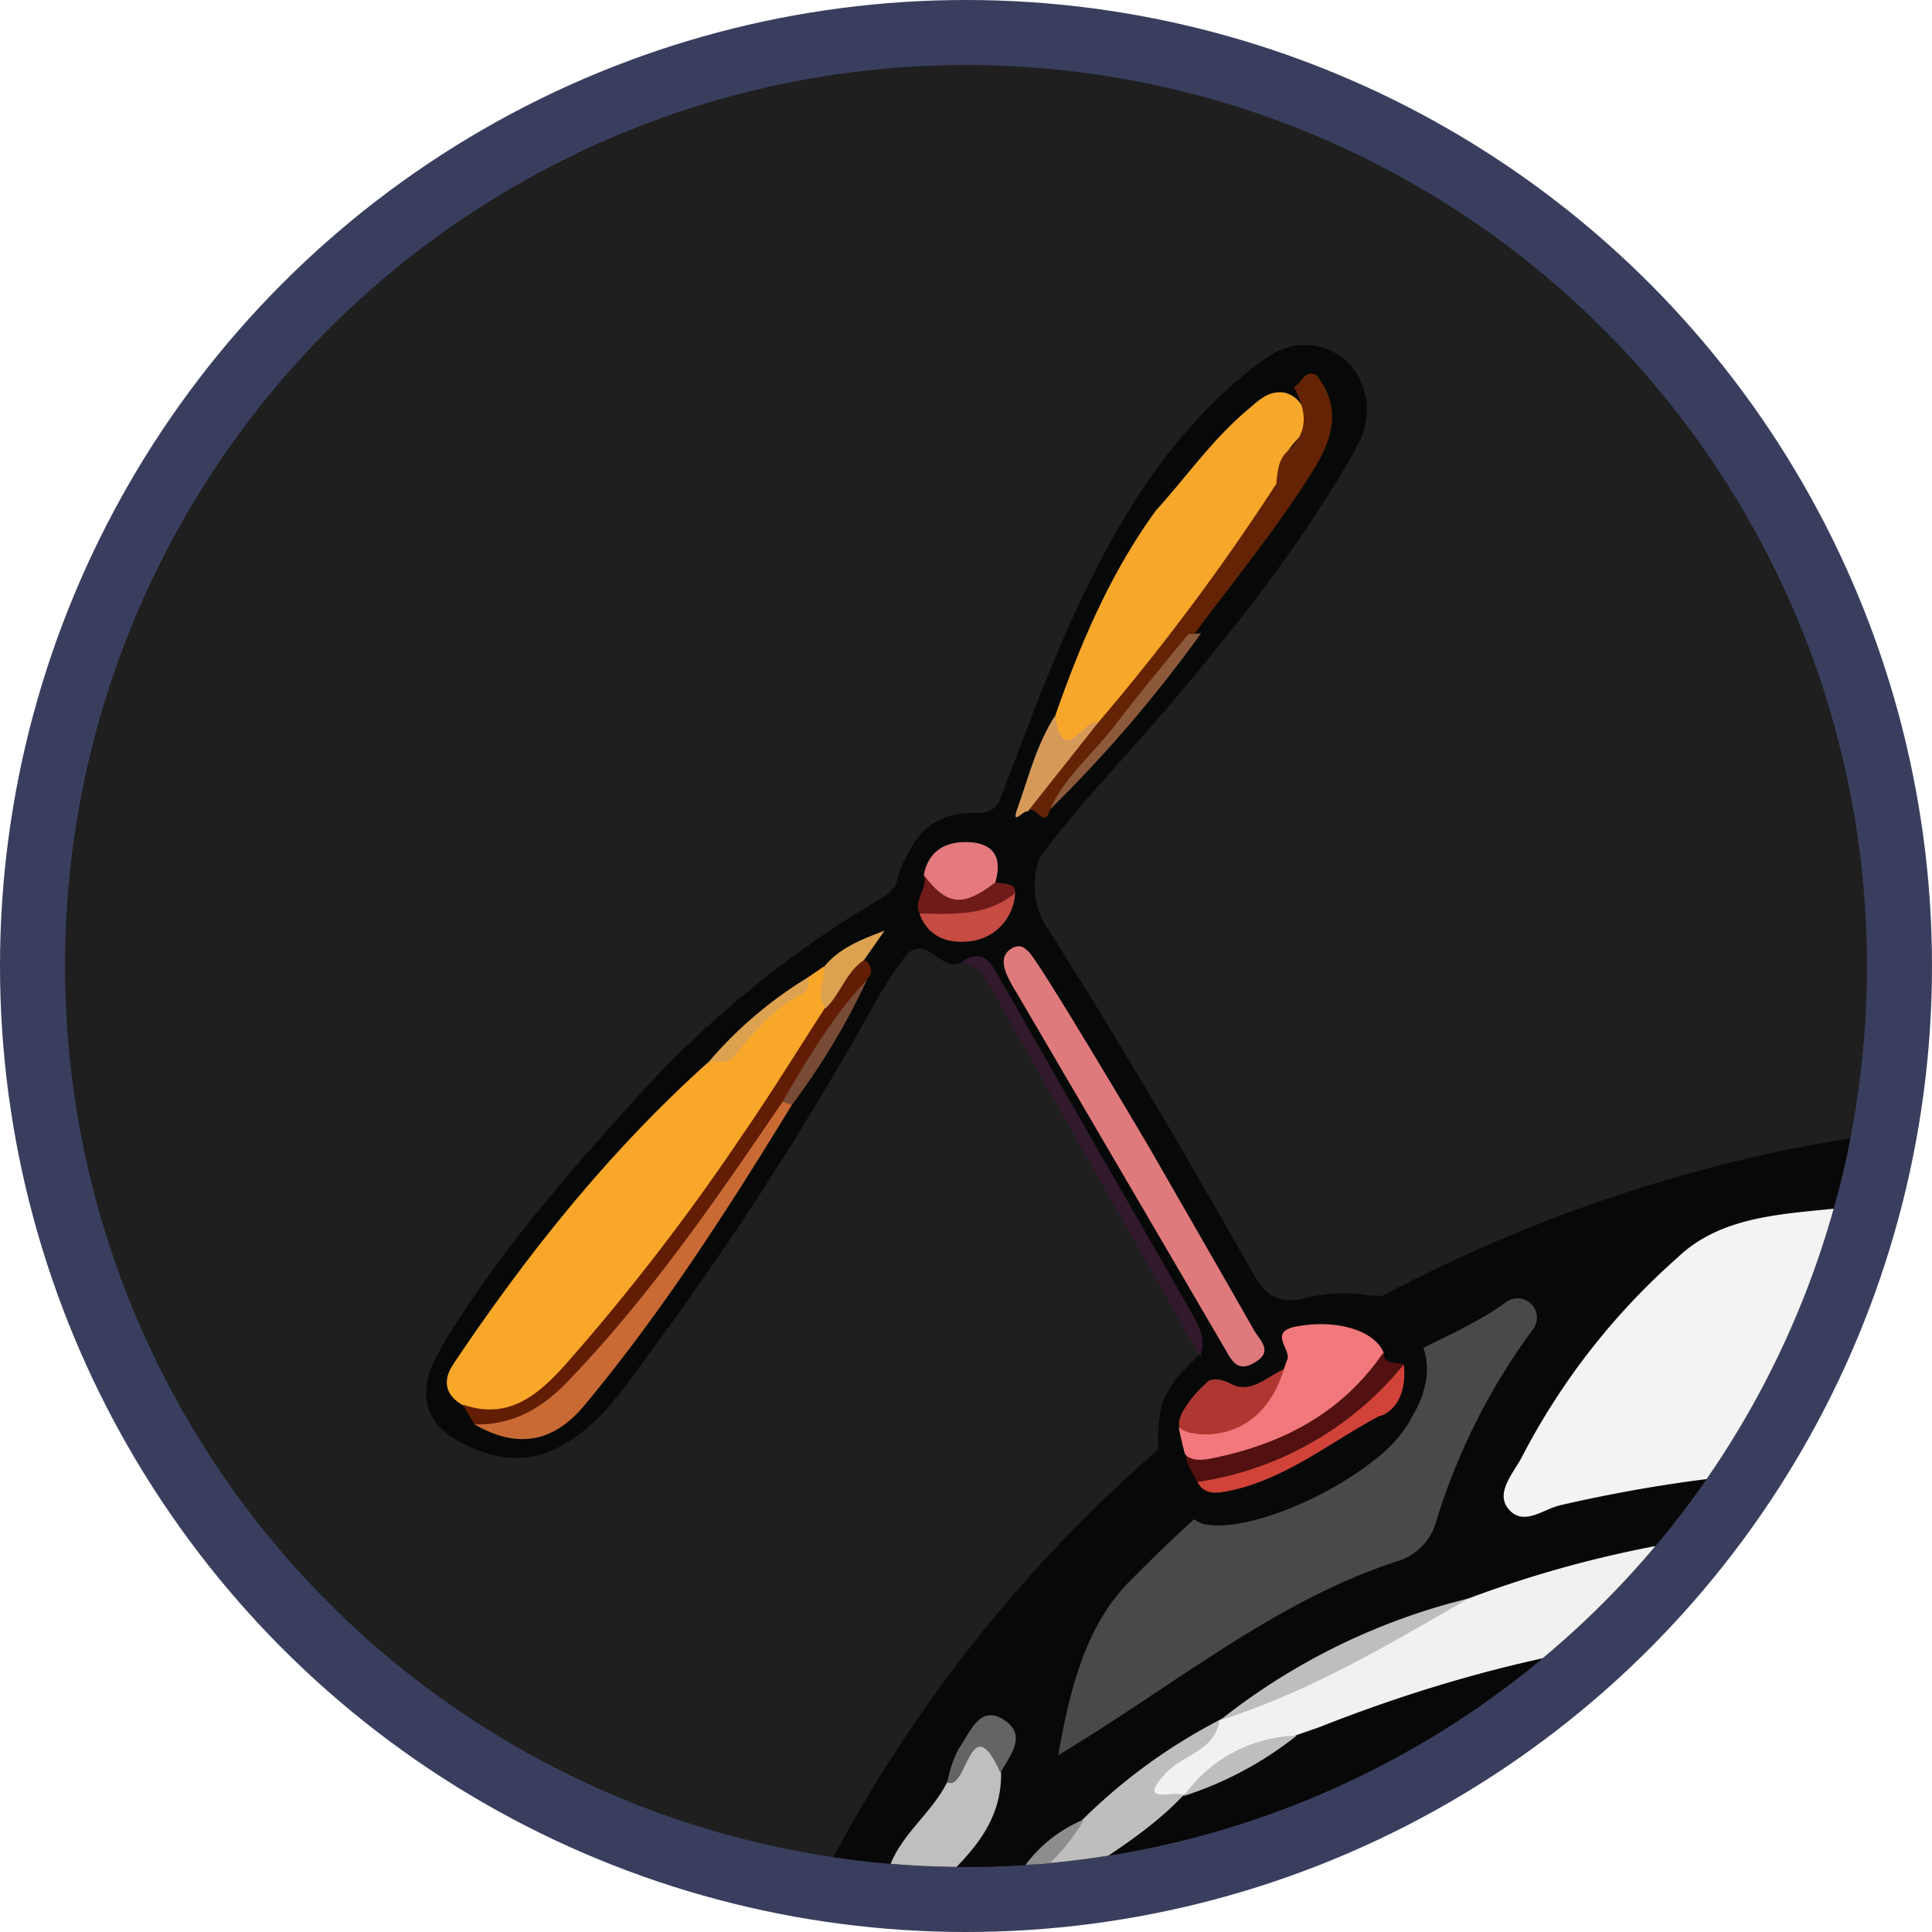 <svg xmlns="http://www.w3.org/2000/svg" xmlns:xlink="http://www.w3.org/1999/xlink" viewBox="0 0 200 200"><defs><style>.cls-1{fill:none;}.cls-2{fill:#3a3e5e;}.cls-3{clip-path:url(#clip-path);}.cls-4{clip-path:url(#clip-path-2);}.cls-5{fill:#1f1f1f;}.cls-6{fill:#080808;}.cls-7{fill:#1a1a1a;}.cls-8{fill:#f3f3f3;}.cls-9{fill:#f1f1f1;}.cls-10{fill:#494949;}.cls-11{fill:#bfbfbf;}.cls-12{fill:#bebebe;}.cls-13{fill:#8d8d8d;}.cls-14{fill:#555;}.cls-15{fill:#646464;}.cls-16{fill:#222;}.cls-17{fill:#9d9d9d;}.cls-18{fill:#6c6c6c;}.cls-19{fill:#242424;}.cls-20{fill:#5a5a5a;}.cls-21{fill:#b2b2b2;}.cls-22{fill:#b1b1b1;}.cls-23{fill:#999;}.cls-24{fill:#818181;}.cls-25{fill:#2f2f2f;}.cls-26{fill:#333;}.cls-27{fill:#9a9a9a;}.cls-28{fill:#a5a5a5;}.cls-29{fill:#666;}.cls-30{fill:#6f6f6f;}.cls-31{fill:#ababab;}.cls-32{fill:#343434;}.cls-33{fill:#565656;}.cls-34{fill:#070908;}.cls-35{fill:#32192b;}.cls-36{fill:#f1787b;}.cls-37{fill:#d14339;}.cls-38{fill:#521110;}.cls-39{fill:#af3731;}.cls-40{fill:#f9a729;}.cls-41{fill:#f7a72a;}.cls-42{fill:#df7a7c;}.cls-43{fill:#c96a35;}.cls-44{fill:#621d04;}.cls-45{fill:#642305;}.cls-46{fill:#e4797e;}.cls-47{fill:#d69a58;}.cls-48{fill:#8c5a3b;}.cls-49{fill:#c54b43;}.cls-50{fill:#dda250;}.cls-51{fill:#6f1b19;}.cls-52{fill:#784b37;}</style><clipPath id="clip-path"><circle class="cls-1" cx="100" cy="100" r="93.27"/></clipPath><clipPath id="clip-path-2"><path class="cls-1" d="M427.8,1875.13c110.58-102.49,180-233,241.87-368.81,77.32-170,124.87-346.2,118.87-533.67-4.83-154-26.77-306.09-69.07-454.73-3.55-12.54-7.69-24.81-19.07-32.86-12.75-1.62-15.8,7-17.61,16.91a28.82,28.82,0,0,0,0,3.22c-12-44.05-33.44-84.57-52.16-126C565.61,235.48,487.5,101.1,367.27-5.74,195.18-158.68,2.32-249.72-234.16-243.22-496.91-236-715-132.88-879.57,64.47c-250.33,300.25-336.25,656.23-282.81,1038.7,42.53,304.76,183.34,568.65,409,780.54,127.91,120.06,281.7,198,455.65,232.09C-297.71,2115.8,97.74,2181,427.8,1875.13ZM512.36,682.38a48.11,48.11,0,0,1,1.74,10.92c-.34-3.74-1.06-7.24-1.64-10.92Z"/></clipPath></defs><g id="Layer_2" data-name="Layer 2"><g id="Layer_1-2" data-name="Layer 1"><circle class="cls-2" cx="100" cy="100" r="100"/><g class="cls-3"><g class="cls-4"><path class="cls-5" d="M892.89-146.87l-144,2204.23a14.76,14.76,0,0,1-7.25.62c-480.42,342.44-992.31,167.87-1503.8,0a22.55,22.55,0,0,1-7.37-.41c-2.15-3.28-1.21-7-1.21-10.51-.09-250.28-783.34-211.65-783.34-461.95,0-322.65-69-968.69-69-1291.31,0-132.3,624.75-237,852.3-362.41,3.24-1.79-2.08-8.19,2.41-11.11,2.42-.15,5.56,1.54,7.42,0C-150.32-604,332.63-521.14,740.25-79.85,742.2-77.65,890.09-148.2,892.89-146.87Z"/><path class="cls-5" d="M26.44,139.46c-.27,3.17-2.9,4-5.22,4.18-3,.22-4.42-2.41-4.54-4.83s2.41-3.84,4.63-4C24.12,134.7,25.59,136.88,26.44,139.46Z"/><path class="cls-6" d="M237.46,40.36c-6.62-7.06-5.39-15.73-5-24.17a8.13,8.13,0,0,1,5.17-6.86c8.94-3.65,12.71-12.66,19.91-18.24a56.82,56.82,0,0,1,25.95-10.7c7.71-1.33,13.09-6.38,12.63-13.89-.55-9.19.34-16.92,9.67-22.23,3.38-1.91,4.57-7,6.43-10.66a69.16,69.16,0,0,1,34.4-32.3c6.67-3,12.52-5.29,15.92-12.08,1.5-3,4.84-2.15,7.47-2.73,13.29-3,17.9-1.19,25.66,9.66a15.58,15.58,0,0,0,10.12,6c8.53,1.77,14.09,8,20,13.61A35.64,35.64,0,0,0,435-78.61c3,1.47,5.51,3.28,5.6,7a6,6,0,0,0,2.73,4.67,15.49,15.49,0,0,1,6.12,15.77c-1.7,7.61-1,15.25-1.12,22.86a26.19,26.19,0,0,1-1.83,10.58,4.24,4.24,0,0,0,1.35,5.63c2.42,1.86,3.79,0,5.51-1.25,6.06-4.45,11.43-9.67,20.15-9.28,10.05.53,16.31,5.82,20.68,13.89A25.84,25.84,0,0,1,498.32,3.8c0,4.4,4,6.28,7.25,8.05a82.25,82.25,0,0,1,16.31,10.67c9.66,8.46,10.53,21.36-1.28,31.78-4.4,3.86-8,8.62-13.63,11.28-3.6,1.67-4,6.23-3.65,10.22.75,9.66-2.27,18.34-10.29,23.51a22.82,22.82,0,0,1-25.78.34c-3.91-2.42-7.78-5.13-11.62-7.76s-6.06-1.38-7.44,2.92c-4.83,15.25-9.93,30.42-14.84,45.67S423.69,170.7,419,185.8q-5.75,18.1-11.62,36.25c-3.19,9.95-5.63,20.15-9.86,29.76-1.59,3.58,1.19,5.8,3.27,7.61,13.6,11.77,12.63,27.35,10.82,42.72-1.93,16.4-9.16,31.41-15.2,46.51a52.35,52.35,0,0,1-7.73,12.2,4.23,4.23,0,0,0-.52,6l.3.32c7,9,9.45,20.18,13.2,30.61,3.38,9.45,7.24,18.87,8.69,29,1.26,8.77,2.76,17.46,3.58,26.36,2.42,26.14-3.26,51.89-3.05,77.94A64.66,64.66,0,0,1,395.45,574a38.68,38.68,0,0,1-19,11.62c-16.63,5.19-30.86,1-42.89-11.48a40.58,40.58,0,0,1-4.25-7c-2-3.1-3.94-3.48-5.17.21-2.61,7.76-8.55,12.88-13.8,18.63a24.52,24.52,0,0,1-10.22,5.73c-14.06,5.14-28.58,6.79-42.59-.39-9-4.59-18.49-9.4-22.4-19.16-3.67-9.28-8.5-18.31-9.11-28.6a40,40,0,0,0-8.58-24c-2-2.41-3.35-2.82-5.75-1.37-6.64,4-14.61,1.78-21.6,4.52-2.41,1-4.83-1.94-7.68-2.28-19.62-2.24-29.31-18.09-30.85-34.23-1.65-17.25,4-32.31,8.74-48,5.22-17.42,14.94-32.47,23.73-48,3.21-5.68,2.42-7-4.28-7.59a121,121,0,0,1-50.06-16.26A113.06,113.06,0,0,1,93.7,333.81,118.29,118.29,0,0,1,75,295.86c-3.53-13.12-6.45-26.27-6-39.82a148,148,0,0,1,49.24-104.52,120,120,0,0,1,27.52-18.75,158.89,158.89,0,0,1,39.77-13.87c12.76-2.41,26.17-4.42,39.51.12,5.77,2,12.41.51,18.65,2.85,19.59,7.25,38.65,15.15,53,31.41A21.18,21.18,0,0,0,308,159.42c8.24,2.05,14.5,8.29,18.7,15.63,1.86,3.19,3.26,6.84,5,10.2,5.75,11,6.55,22.08.58,33.29a7.79,7.79,0,0,0-1.21,6.09c3,10.17,2.42,20.56,1.76,31,0,1-.77,2.08.58,2.68s2-.24,2.93-.75c8.31-4.54,16.45-9.27,26.57-9.32,4.64,0,5.73-3.87,4.47-8q-13.06-42.74-26.26-85.43c-7.25-23.31-14.64-46.58-21.74-69.9-1-3.43-3.72-2.94-5.61-2.27-9.28,3.22-18.58,5.44-28.49,3.92a6.38,6.38,0,0,0-3,1.06c-11.5,5.58-21.09,1.86-25.56-10.34-1.47-4-6-4.25-7.68-7.61,6.5-3,12.08-1.16,15.36,5,3.94,7.44,5.66,8.23,14.09,6.49a69.17,69.17,0,0,1,13.34-.53,48.61,48.61,0,0,0,21.35-5.26c3.1-1.89,6.19-3.68,10.06-3.07,3.09.46,5.07-1.74,7.24-3.31,3.17-2.81,3.63-6.55,3.77-10.46a11.54,11.54,0,0,1,4-9,3.87,3.87,0,0,1,4.83-.7c2,1.26,1.09,2.95.27,4.47a9.6,9.6,0,0,0-1.86,6c1.18,8.6-3.46,14.84-8.87,20.25-3.62,3.62-3.89,6.76-2.42,11.33,7.64,25.88,16.12,51.49,24,77.31,5.48,18.08,11.62,36,16.21,54.32a55,55,0,0,0,3.14,8.72c0-37.35-1.59-74.37-2.42-111.38-.43-17.42-.45-34.84-.89-52.24,0-3.62-.22-7.25-.56-10.82a7.63,7.63,0,0,0-7.1-7.71,26.1,26.1,0,0,1-15.44-8.17c-1.86-1.35-4.13-.84-6.21-1.2a5,5,0,0,1-2.41-5.27,6.19,6.19,0,0,0-5-6.72,59.85,59.85,0,0,1-12.3-10.07A90.13,90.13,0,0,1,306.56-8.14c-3.05-8.72-6.43-9.83-15-6.4-5.7,2.27-12.08,1.21-17.83,3.89-9.83,3.94-16.7,11.41-23,19.33a28.88,28.88,0,0,1-5.61,6c-5.34,3.81-6.33,8.79-3.93,15.1,3.43,9.08,4,19.08,8.6,27.85,1.33,2.42-.58,3.89-3.17,4.16-8.86.89-13.6-5.07-9.93-13C237.53,46,235.53,43,237.46,40.36Z"/><path class="cls-7" d="M77.66,269.13a100.34,100.34,0,0,1,7.56-30c4.83-12.35,13-21.75,21-31.41,5.68-6.77,13.68-11.45,21.33-16.12a104,104,0,0,1,47.84-15.41c3.77-.24,7.25-2.2,11.24-1.79a155.3,155.3,0,0,1,35.1,7.83c9.28,3.19,17.18,8.75,25.57,13.14a48.09,48.09,0,0,1,22.63,23,69.8,69.8,0,0,0,7,11.21,60.35,60.35,0,0,1,7.95,19.2c1.76,6.5,1.66,13.51,2.41,20.3.85,8.24-1.81,15.83-3.77,23.65a112.5,112.5,0,0,1-11.23,30c-2,3.35-5.34,4.47-7.66,7.24-4.33,5.17-7.49,11.46-14.5,14.5-6.28,2.68-12.66,2.85-19,4-27.81,5.13-54.22-.65-80-10.29-22.25-8.28-41.07-22.2-57-39.36-5.12-5.46-9.23-12.08-14.49-17.56C76.23,277.91,78.53,273.41,77.66,269.13Z"/><path class="cls-8" d="M238.84,161.57c-25.13-11-51-11.79-77.32-5.75-1.76.41-3.79,2.2-5.32.44s.58-3.85,1.45-5.63a71.16,71.16,0,0,1,16-20.44c4.83-4.64,11.84-4.5,18-5.27,35.54-4.4,67.39,4.15,94.74,27.88a14,14,0,0,0,2.12,1.3c6.55,4.84,6.19,4.52,2.25,11.19-6.26,10.58-4.83,21.48,0,32.21.34.77,1.09,1.33,1.43,2.1.53,1.3,1.93,2.85.29,4s-3.07-.48-4-1.83c-1.59-2.23-3.24-4.4-5-6.55a105.76,105.76,0,0,0-40.66-31.41A14.49,14.49,0,0,1,238.84,161.57Z"/><path class="cls-9" d="M152,165.48c50.5-18.94,107-.91,135.3,44.46,20.08,32.35,20.85,66.71,5.39,101.33A103.25,103.25,0,0,1,258,354.42a54.58,54.58,0,0,0-4.83,4.16,18,18,0,0,0-1.71.7c-1.24.51-2.64,2-3.68,0-.7-1.35.66-2.42,1.6-3a53.28,53.28,0,0,0,7.25-5.8c13.26-12.78,24.45-27,31-44.43A99.31,99.31,0,0,0,247.7,187.25C212.23,165,175,163.62,136.56,178.8l-2.41.84a49.35,49.35,0,0,0-11.7,6.26h0c-1.3.94-2.78,1.43-3.69-.27s.6-2.41,1.52-3a38.17,38.17,0,0,0,5.89-4.54h0C134.77,173.84,142.89,168.72,152,165.48Z"/><path class="cls-10" d="M109.55,181.7c1.26-7.25,3-13.8,7.73-18.34a172.11,172.11,0,0,1,25.9-21.53c4.06-2.56,8.72-4.15,12.69-7a2,2,0,0,1,2.73,2.9h0a66.23,66.23,0,0,0-9.89,19.64A5.94,5.94,0,0,1,145,161.5C132.12,165.61,121.85,174.3,109.55,181.7Z"/><path class="cls-11" d="M91.7,194.77c.67-4.35,4.59-6.67,6.37-10.32,1.28-.87,1-2.83,2.42-3.53,2.78-1.35,4-.67,3.14,2.42.22,7.83-7,11-10.44,16.45-.94,1.24-1.76,3.51-3.57,2.42s0-2.85.53-4.28S91.28,195.93,91.7,194.77Z"/><path class="cls-12" d="M126.25,178.05c-.46,3.16-3.65,3.55-5.42,5.36-3.45,3.58.82,1.86,1.69,2.42-6.08,6.47-14.93,9.49-20.65,16.45-2.42-.36-1.67-1.71-.85-3s2.42-2.11,3.48-3.46h0a98.65,98.65,0,0,1,7.78-7.66A58.05,58.05,0,0,1,126.25,178.05Z"/><path class="cls-13" d="M104.5,195.9c.24,2.61-4.83,3.07-2.63,6.45-2.08,4.16-6,6.72-8.77,10.27-2.23,0-2-1.06-1.26-2.41C96.12,205.47,98.53,199,104.5,195.9Z"/><path class="cls-12" d="M152,165.48c-8.33,4.84-16.52,9.67-25.73,12.62A67,67,0,0,1,152,165.48Z"/><path class="cls-14" d="M91.7,194.77C92.23,197.38,89,199,90,202l3.09-2.11c-.94,4-3.53,6.84-7.56,10.61A20.09,20.09,0,0,1,91.7,194.77Z"/><path class="cls-15" d="M103.56,183.51c-3.14-7-3.41,2-5.49,1A12,12,0,0,1,99.26,181c1.13-1.57,2.12-4.56,4.61-3S104.65,181.62,103.56,183.51Z"/><path class="cls-12" d="M122.55,185.92a14.79,14.79,0,0,1,11.69-6.25A37,37,0,0,1,122.55,185.92Z"/><path class="cls-13" d="M112.23,188.34a20.51,20.51,0,0,1-7.78,7.66A14.51,14.51,0,0,1,112.23,188.34Z"/></g><path class="cls-6" d="M123.33,141.86l1.44-2.42c.1-1.73-.81-3.11-1.61-4.51q-9.72-16.94-19.47-33.86c-.81-1.41-1.43-3.16-3.67-2.39-2.07,1.1-3.68-3.25-5.8-.57a40.51,40.51,0,0,0-3.4,5.24A324.13,324.13,0,0,1,68.2,138.52c-2.68,3.57-5,7.46-9.06,9.9s-7.67,1.7-11.26-.28-4.2-5.39-1.79-9.34c5.53-9.07,12.45-17.05,19.55-24.88a108.15,108.15,0,0,1,25.7-21,4.3,4.3,0,0,0,2.06-2.83c1.06-3.86,3.51-6.07,7.63-5.92,2.27.08,2.74-1.6,3.3-3.08,2.76-7.29,5.44-14.61,8.89-21.61,3.88-7.84,8.68-15,15.54-20.64,1.86-1.52,3.8-3.19,6.39-3.13,5.18.12,8,5.78,5.33,10.48C134.92,55.87,128,64.55,120.81,73c-4.21,4.92-8.76,9.57-12.58,14.76-1.55,2.12-1.44,5.76,0,8,7.52,11.83,14.61,23.92,21.51,36.11,1.31,2.3,2.68,3.14,5.26,2.54a16.62,16.62,0,0,1,6.85-.31c3.57.07,4.38,2.91,5.47,5.47a2,2,0,0,1-.18,1,1.59,1.59,0,0,1-.88.53c-1.39,0-2.69-.1-3.3-1.63-1.68-2.23-4.08-2.16-6.46-2s-1.45,2.92-2.82,3.92c-2.88,2.84-6.42,1.83-9.82,1.69A1.23,1.23,0,0,1,123.33,141.86Z"/><path class="cls-16" d="M100,98.68c1.63-1.2,2.68-.74,3.66,1,6.73,11.83,13.55,23.62,20.3,35.43.76,1.33,1.41,2.75.79,4.36q-11.16-19.65-22.32-39.3A3.32,3.32,0,0,0,100,98.68Z"/><path class="cls-17" d="M133.45,140.78a6,6,0,0,1,.32-.93c.54-1.09-2.09-2.93.95-3.5,4-.75,8,.33,9,2.7a5.46,5.46,0,0,1-1.72,3.78A30.26,30.26,0,0,1,125.94,151c-1.74.27-3.36-.14-3.38-2.48l.36-1.22c.16-.29.41-.64.7-.62C128.28,147,130.74,143.69,133.45,140.78Z"/><path class="cls-18" d="M144.25,146.59c-3.18,1.9-6.34,3.86-9.56,5.69a15.58,15.58,0,0,1-10,2.3l-1.11-2c1-2.28,3.34-1.75,5.07-2.18a30.39,30.39,0,0,0,12.46-6.82c1.48-1.26,2.79-2.72,4.74-3.29l.64.53C148.38,143.77,145.63,144.91,144.25,146.59Z"/><path class="cls-19" d="M145.84,140.29a33.86,33.86,0,0,1-22.27,12.29c-.83-1.23-2.12-2.35-1-4.06.66,1.78,2.09,1.72,3.54,1.42,7.21-1.47,13.37-4.66,17.63-10.89C143.87,140.42,145.09,140,145.84,140.29Z"/><path class="cls-20" d="M133.45,140.78c-1.59,5.17-5.44,7.56-10.53,6.53l.54-2.6a1.88,1.88,0,0,0,.59-1.62c1.14-1.13,2.14-1.74,3.94-.79C130,143.36,131.68,141.55,133.45,140.78Z"/><path class="cls-21" d="M84.12,100.25,85.8,99.1c1.54,1.36.33,3.23.88,4.77-2.34,5.14-5.85,9.55-9,14.17-5,7.24-10.35,14.17-16,20.93a26.5,26.5,0,0,1-6.33,5.69c-2.49,1.56-4.68,1.6-6.95-.21-1.74-1.06-2.05-2.48-.93-4.15,7.6-11.36,16.09-22,26.26-31.16C77.48,106.5,80.64,103.19,84.12,100.25Z"/><path class="cls-22" d="M109.78,73.12c2.62-7.51,5.72-14.78,10.44-21.26,3.12-3.44,5.79-7.29,9.38-10.32,1.19-1,2.26-2.18,4-1.83a2.85,2.85,0,0,1,1.32,4.71c-1.2,1.31-2.07,2.52-1.49,4.35C133.07,52,130.71,54,129,56.36Q123.66,63.73,118.19,71a12.07,12.07,0,0,1-4,3.87c-.37.22-.73.45-1.12.64-1,.51-2.06,1.39-3.26.55S110.09,74.1,109.78,73.12Z"/><path class="cls-23" d="M119.48,117.88c3.63,6.31,7.27,12.61,10.87,18.93.59,1,2,2.16,0,3.29-1.66,1-2.28-.08-3-1.34q-10.8-18.58-21.69-37.13a14.72,14.72,0,0,1-.92-1.76c-.4-1-.54-2,.5-2.64,1.24-.72,1.8.37,2.28,1.2q5.72,9.88,11.38,19.78Z"/><path class="cls-24" d="M82.51,113.37c-6.58,10.78-13.4,21.4-21.48,31.14-3.26,3.92-7,4.5-11.37,2,1.33-1.56,3.41-.87,5.08-1.8,4.6-2.56,7.36-6.82,10.58-10.63,5.11-6,9.55-12.58,14.1-19.05a6.36,6.36,0,0,1,1.88-2.24C81.86,112.67,82.34,112.7,82.51,113.37Z"/><path class="cls-25" d="M81.54,113.11c-6.87,10.1-13.79,20.18-22.29,29-2.64,2.74-5.68,4.48-9.59,4.37l-1.24-2.06c4.86,1.72,8-1.14,10.81-4.32a226.9,226.9,0,0,0,18.08-23.46c3-4.35,5.75-8.83,8.62-13.25.65-2.23.8-4.86,4-5a1.16,1.16,0,0,1,.35,2c-2,3.22-4.25,6.23-6.11,9.51A9.88,9.88,0,0,1,81.54,113.11Z"/><path class="cls-26" d="M114.26,73.79a235.73,235.73,0,0,0,18.41-24.68c.1-1.21.22-2.54,1.12-3.34,2.37-2.08,1.94-4.31.69-6.69.84-.27,1-1.84,2.33-1.21,2.62,3.28,1.72,6.5-.22,9.66-3.8,6.18-8.45,11.75-12.73,17.57-4.73,6-9.75,11.83-14.63,17.74-.56,2.21-1.63-.76-2.31.22.13-2.69,1.91-4.42,3.67-6.12C111.75,75.83,113.15,75,114.26,73.79Z"/><path class="cls-27" d="M96.16,89.61c.49-2.49,2.22-3.46,4.52-3.4,2.7.07,3.66,1.57,2.89,4.16-.45,2.19-2.09,2.65-4,2.67C97.33,93.06,96.76,91.31,96.16,89.61Z"/><path class="cls-28" d="M114.26,73.79l-7.34,9.27c-.35-.22-1.76,1.66-1.07-.29,1.17-3.26,2.05-6.67,3.93-9.65C110.49,78.66,112.8,73.33,114.26,73.79Z"/><path class="cls-29" d="M123.48,64.7l1.34-.11a141.24,141.24,0,0,1-15.59,18.24c1.55-3.42,4.49-5.78,6.71-8.7C118.38,70.93,121,67.84,123.48,64.7Z"/><path class="cls-30" d="M105.62,91.5a5.24,5.24,0,0,1-4.88,5c-2.07.22-4.16-.47-5-2.86.1-.78.76-1.44,1.31-1.18,3,1.39,5.31-.07,7.72-1.4C105.23,90.77,105.6,90.88,105.62,91.5Z"/><path class="cls-31" d="M90,98.43c-1.89,1.23-2.42,3.55-4,5-1.07-1.41,0-2.88-.13-4.32,1.57-1.93,3.83-2.81,6.25-3.72Z"/><path class="cls-32" d="M105.62,91.5c-2.94,2.38-6.42,2.18-9.88,2.1-.74-1.42.94-2.59.42-4,2.39,3.18,4.06,3.35,7.41.76C105.56,90.64,105.56,90.64,105.62,91.5Z"/><path class="cls-33" d="M81.54,113.11c2.59-4.47,5.21-8.91,8.78-12.7a71.63,71.63,0,0,1-7.81,13Z"/><path class="cls-31" d="M84.12,100.25a1.28,1.28,0,0,1-.57,1.7c-3,1.44-5,4-7.07,6.5-.81,1-1.9.15-2.73.69A42.84,42.84,0,0,1,84.12,100.25Z"/><path class="cls-6" d="M124.82,156.69H125a1.75,1.75,0,0,0,.67-.73,2.38,2.38,0,0,0-.09-1.49,8.1,8.1,0,0,0-1.13-2.11c-.45-1.17-1.59-2.18-.83-3.62a5.08,5.08,0,0,0,.25-1.39c.3-1.18.71-2.38-.35-3.43a3.11,3.11,0,0,0-2.64.4c-.23,1.06-1,5.27.45,7.91C122.14,153.77,122.8,155.82,124.82,156.69Z"/><path class="cls-6" d="M143.38,149.72c3.07-2.56,4-5.15,4.24-7.07-1.64.71-2.55,2.54-4.36,3-5.62,3-10.62,7.32-17.33,8a1.72,1.72,0,0,0-1.25,1l.65,1.53c0,.33-.53.32-.38.57C128.86,157.82,137.73,154.43,143.38,149.72Z"/><path class="cls-6" d="M120.83,144.31a6.36,6.36,0,0,1,1.48-2.22c1-.93,2.46-2.65,2.46-2.65l1,2.48s-2.06,1.81-2.4,3.33a15,15,0,0,0,0,5C123.56,150.71,120.83,144.31,120.83,144.31Z"/><path class="cls-6" d="M145.84,140.29s.6,3.43-1.73,5,1.92,1.53,1.92,1.53,3-4.18,1-8S145.84,140.29,145.84,140.29Z"/><path class="cls-20" d="M125.75,141.92a11.9,11.9,0,0,0-2.85,3.37c-.68,1.59-.23,1.85.92,2.05s2.29-2.36,2.29-2.36Z"/><path class="cls-17" d="M122.58,146.72s.34,1.72.66,2.86a2.37,2.37,0,0,0,1.8.51c1.06-.15,2.22-.41,2.22-.41L126,147.56S123.19,147.61,122.58,146.72Z"/><path class="cls-6" d="M126.62,153.53a2,2,0,0,1-2-.85c-.58-1.07-1.82,1.84.33,4l2.08-1.6Z"/><path class="cls-23" d="M119.48,117.88S107.73,98,106.89,97.47s7.75,17.09,7.75,17.09l4.89,7.23Z"/></g><path class="cls-34" d="M122.79,142.82l1.45-2.42c.1-1.73-.81-3.1-1.62-4.5q-9.7-17-19.46-33.87c-.81-1.41-1.43-3.15-3.67-2.38-2.08,1.1-3.69-3.25-5.81-.58a41.14,41.14,0,0,0-3.39,5.24,326.76,326.76,0,0,1-22.62,35.18c-2.68,3.56-5,7.45-9.07,9.9s-7.67,1.7-11.26-.28-4.19-5.39-1.78-9.35c5.53-9.06,12.44-17,19.54-24.87a108.44,108.44,0,0,1,25.7-21,4.33,4.33,0,0,0,2.07-2.82c1.06-3.86,3.5-6.08,7.63-5.92,2.26.08,2.74-1.61,3.29-3.08,2.76-7.29,5.45-14.62,8.9-21.61,3.87-7.84,8.68-15,15.54-20.65,1.86-1.51,3.8-3.19,6.39-3.13,5.17.12,8,5.79,5.33,10.49-5.56,9.65-12.46,18.33-19.68,26.77-4.2,4.91-8.76,9.56-12.57,14.76-1.56,2.12-1.44,5.76,0,8,7.52,11.83,14.61,23.91,21.51,36.1,1.3,2.31,2.67,3.14,5.26,2.55a16.76,16.76,0,0,1,6.84-.32c3.57.08,4.38,2.92,5.48,5.47a2,2,0,0,1-.19,1.05,1.61,1.61,0,0,1-.88.53c-1.39,0-2.69-.1-3.3-1.64-1.68-2.22-4.07-2.16-6.46-1.94s-1.44,2.91-2.81,3.92c-2.88,2.84-6.42,1.83-9.82,1.69A1.23,1.23,0,0,1,122.79,142.82Z"/><path class="cls-35" d="M99.49,99.65c1.62-1.21,2.68-.75,3.65,1,6.74,11.83,13.55,23.61,20.31,35.43.76,1.32,1.41,2.74.79,4.35q-11.17-19.64-22.32-39.3A3.34,3.34,0,0,0,99.49,99.65Z"/><path class="cls-36" d="M132.91,141.74a9.07,9.07,0,0,1,.32-.92c.55-1.1-2.08-2.93,1-3.51,4-.75,8,.34,9,2.7a5.45,5.45,0,0,1-1.73,3.78A30.16,30.16,0,0,1,125.41,152c-1.74.28-3.36-.13-3.38-2.47l.35-1.22c.17-.29.41-.64.7-.62C127.74,148,130.2,144.65,132.91,141.74Z"/><path class="cls-37" d="M143.72,147.55c-3.19,1.91-6.34,3.86-9.57,5.7a15.49,15.49,0,0,1-10,2.29l-1.11-2c1-2.27,3.35-1.74,5.07-2.17a30.56,30.56,0,0,0,12.47-6.83c1.48-1.26,2.78-2.72,4.74-3.28l.63.53C147.85,144.73,145.09,145.88,143.72,147.55Z"/><path class="cls-38" d="M145.31,141.26A33.83,33.83,0,0,1,123,153.54c-.82-1.23-2.11-2.34-1-4,.66,1.77,2.09,1.71,3.54,1.41,7.2-1.47,13.36-4.66,17.63-10.89C143.34,141.38,144.56,140.92,145.31,141.26Z"/><path class="cls-39" d="M132.91,141.74c-1.59,5.17-5.44,7.56-10.53,6.53l.54-2.59a1.93,1.93,0,0,0,.6-1.62c1.13-1.13,2.13-1.75,3.94-.79C129.44,144.32,131.15,142.52,132.91,141.74Z"/><path class="cls-40" d="M83.58,101.22l1.68-1.15c1.55,1.36.33,3.22.89,4.77-2.35,5.14-5.85,9.55-9,14.16-5,7.25-10.36,14.17-16,20.93a26.67,26.67,0,0,1-6.33,5.69c-2.49,1.57-4.69,1.6-7-.2-1.74-1.07-2-2.48-.93-4.15,7.61-11.36,16.09-22,26.27-31.17C77,107.46,80.11,104.16,83.58,101.22Z"/><path class="cls-41" d="M109.24,74.09c2.62-7.51,5.72-14.79,10.44-21.27,3.13-3.44,5.8-7.29,9.38-10.32,1.19-1,2.27-2.18,4-1.83a2.86,2.86,0,0,1,1.33,4.71c-1.21,1.31-2.08,2.52-1.49,4.35-.33,3.18-2.68,5.24-4.39,7.6q-5.34,7.35-10.82,14.61a11.88,11.88,0,0,1-4,3.88c-.37.21-.74.44-1.12.63-1,.52-2.07,1.39-3.27.56S109.56,75.07,109.24,74.09Z"/><path class="cls-42" d="M119,118.84c3.62,6.31,7.26,12.61,10.86,18.94.59,1,2,2.15,0,3.28-1.67,1-2.29-.08-3-1.34Q116,121.14,105.13,102.59a13.34,13.34,0,0,1-.93-1.75c-.39-1-.54-2,.51-2.65,1.23-.72,1.79.37,2.28,1.21q5.72,9.87,11.38,19.77Z"/><path class="cls-43" d="M82,114.34c-6.59,10.77-13.4,21.4-21.49,31.13-3.25,3.92-7,4.5-11.36,2,1.32-1.57,3.41-.87,5.08-1.8,4.6-2.57,7.35-6.83,10.57-10.64,5.11-6,9.56-12.58,14.1-19a6.5,6.5,0,0,1,1.88-2.25C81.32,113.63,81.81,113.67,82,114.34Z"/><path class="cls-44" d="M81,114.07c-6.87,10.11-13.78,20.18-22.29,29-2.64,2.75-5.67,4.48-9.58,4.38-.42-.69-.83-1.38-1.25-2.06,4.87,1.72,8-1.15,10.82-4.32a228.42,228.42,0,0,0,18.08-23.47c3-4.35,5.75-8.82,8.61-13.24.66-2.23.8-4.87,4-5a1.16,1.16,0,0,1,.34,2c-2,3.21-4.24,6.22-6.1,9.5A9.91,9.91,0,0,1,81,114.07Z"/><path class="cls-45" d="M113.72,74.75a234.34,234.34,0,0,0,18.41-24.68c.1-1.2.22-2.54,1.13-3.33,2.36-2.08,1.94-4.31.68-6.69.85-.28,1-1.85,2.33-1.22,2.62,3.29,1.73,6.51-.22,9.67-3.8,6.17-8.44,11.74-12.73,17.57-4.72,6-9.74,11.83-14.63,17.73-.55,2.21-1.62-.76-2.3.23.13-2.7,1.9-4.43,3.67-6.12C111.22,76.8,112.61,75.94,113.72,74.75Z"/><path class="cls-46" d="M95.63,90.57c.48-2.48,2.21-3.45,4.51-3.4,2.7.07,3.66,1.57,2.9,4.16-.45,2.2-2.1,2.66-4,2.67C96.79,94,96.22,92.27,95.63,90.57Z"/><path class="cls-47" d="M113.72,74.75,106.39,84c-.36-.23-1.77,1.66-1.07-.3,1.16-3.25,2-6.67,3.92-9.64C110,79.63,112.26,74.29,113.72,74.75Z"/><path class="cls-48" d="M123,65.66l1.33-.1A140.35,140.35,0,0,1,108.69,83.8c1.56-3.43,4.5-5.79,6.72-8.7C117.85,71.9,120.43,68.8,123,65.66Z"/><path class="cls-49" d="M105.08,92.46a5.24,5.24,0,0,1-4.88,5c-2.07.21-4.15-.47-5-2.86.1-.78.76-1.44,1.3-1.19,3,1.4,5.31-.06,7.73-1.4C104.69,91.73,105.06,91.84,105.08,92.46Z"/><path class="cls-50" d="M89.44,99.39c-1.89,1.23-2.43,3.55-4,5-1.06-1.41,0-2.89-.13-4.32,1.58-1.93,3.84-2.82,6.26-3.73Z"/><path class="cls-51" d="M105.08,92.46c-2.93,2.39-6.42,2.18-9.87,2.11-.74-1.43.93-2.6.42-4,2.39,3.19,4.05,3.36,7.41.77C105,91.6,105,91.6,105.08,92.46Z"/><path class="cls-52" d="M81,114.07c2.59-4.46,5.22-8.9,8.78-12.69a72.86,72.86,0,0,1-7.8,13Z"/><path class="cls-50" d="M83.58,101.22a1.27,1.27,0,0,1-.56,1.7c-3,1.44-5,4-7.08,6.5-.8,1-1.9.14-2.72.68A42.35,42.35,0,0,1,83.58,101.22Z"/><path class="cls-34" d="M124.29,157.66l.12,0a1.61,1.61,0,0,0,.67-.72,2.27,2.27,0,0,0-.09-1.5,8.32,8.32,0,0,0-1.12-2.1c-.46-1.17-1.59-2.19-.83-3.63a4.94,4.94,0,0,0,.24-1.39c.3-1.18.72-2.37-.34-3.42a3.1,3.1,0,0,0-2.64.39c-.24,1.06-1,5.27.45,7.92C121.6,154.73,122.27,156.79,124.29,157.66Z"/><path class="cls-34" d="M142.84,150.69c3.07-2.56,4-5.15,4.24-7.07-1.64.71-2.54,2.54-4.36,3-5.62,3-10.62,7.32-17.33,8a1.76,1.76,0,0,0-1.25,1l.65,1.54c0,.33-.53.31-.38.56C128.32,158.78,137.2,155.39,142.84,150.69Z"/><path class="cls-34" d="M120.3,145.27a6.26,6.26,0,0,1,1.47-2.22c1-.93,2.47-2.65,2.47-2.65l1,2.49s-2.06,1.8-2.4,3.32a15.25,15.25,0,0,0,0,5C123,151.68,120.3,145.27,120.3,145.27Z"/><path class="cls-34" d="M145.31,141.26s.59,3.42-1.74,5,1.93,1.54,1.93,1.54,3-4.19,1-8S145.31,141.26,145.31,141.26Z"/><path class="cls-39" d="M125.21,142.89a12,12,0,0,0-2.85,3.36c-.68,1.59-.22,1.86.92,2.05s2.3-2.36,2.3-2.36Z"/><path class="cls-36" d="M122,147.68s.35,1.73.67,2.86a2.34,2.34,0,0,0,1.79.52c1.07-.16,2.23-.41,2.23-.41l-1.23-2.13S122.66,148.58,122,147.68Z"/><path class="cls-34" d="M126.08,154.49a2,2,0,0,1-2-.84c-.57-1.07-1.82,1.84.33,4l2.09-1.6Z"/><path class="cls-42" d="M119,118.84s-11.76-19.93-12.6-20.4,7.75,17.09,7.75,17.09l4.89,7.23Z"/></g></g></svg>